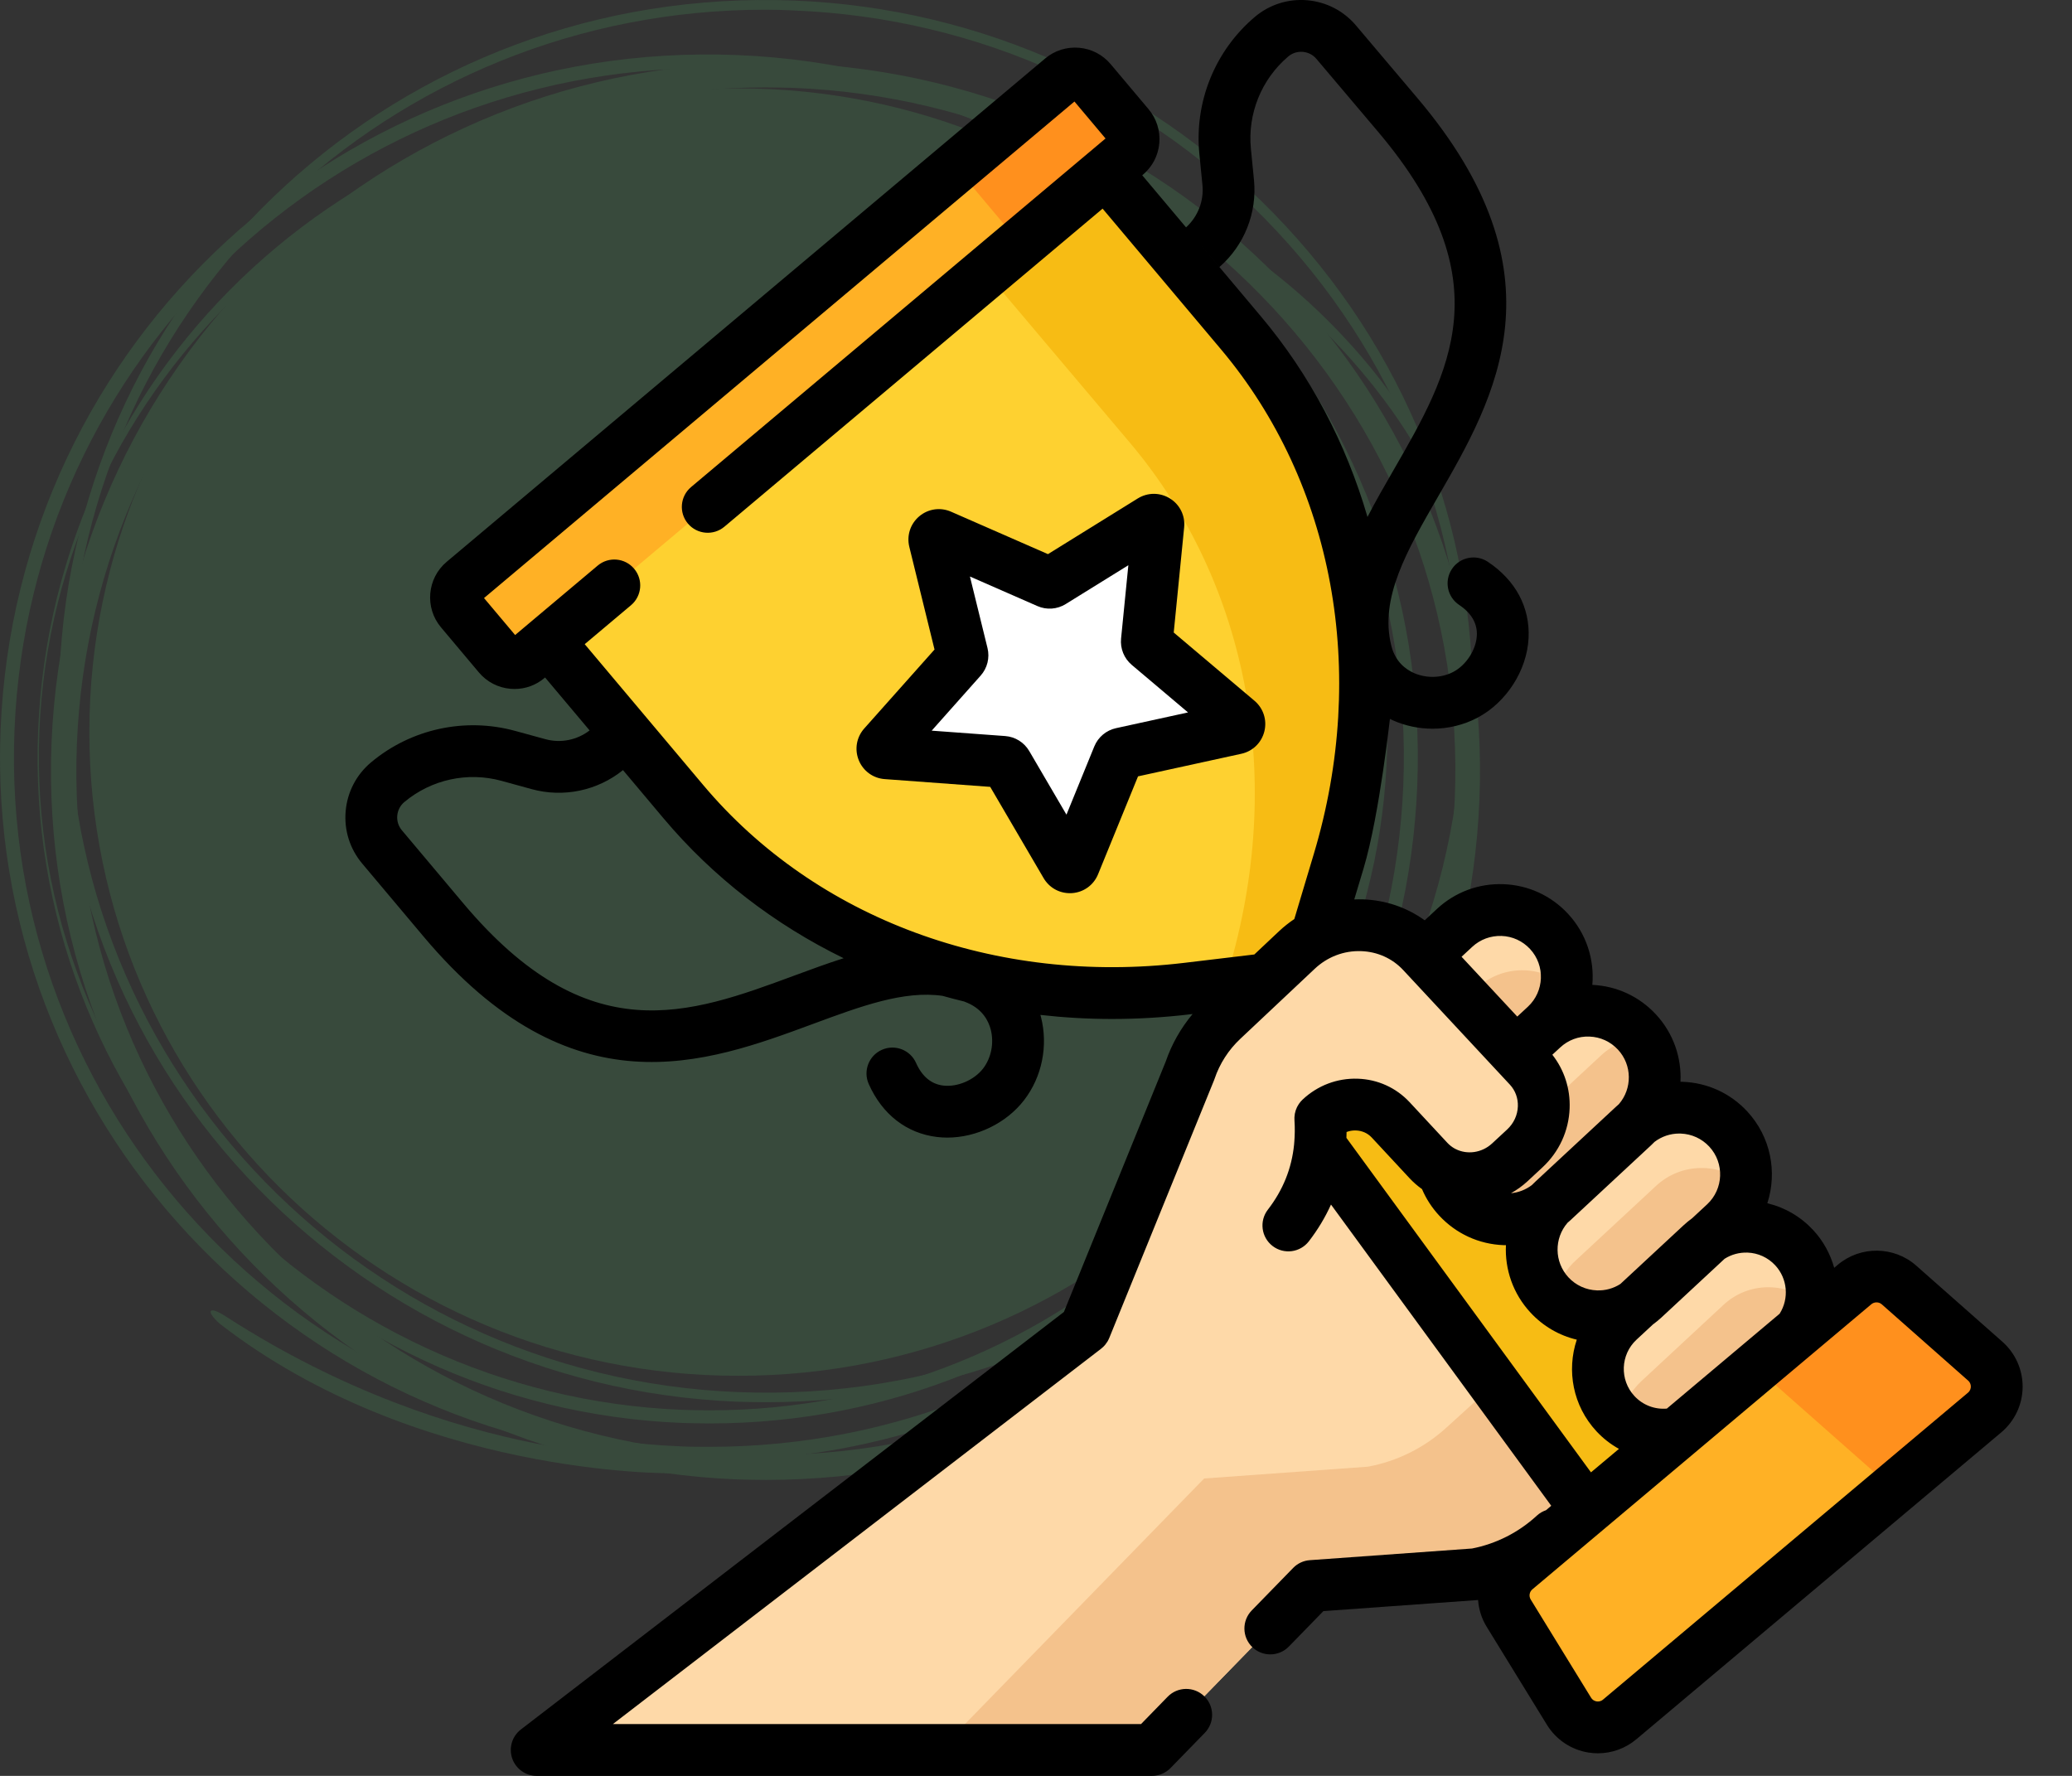<svg width="70" height="60" viewBox="0 0 70 60" fill="none" xmlns="http://www.w3.org/2000/svg">
<rect x="0" y="0" width="70" height="60" fill="#333333" stroke="none"/>
<g opacity="0.2">
<path d="M24.945 46.483C37.055 46.483 46.871 36.746 46.871 24.735C46.871 12.723 37.055 2.986 24.945 2.986C12.835 2.986 3.019 12.723 3.019 24.735C3.019 36.746 12.835 46.483 24.945 46.483Z" fill="#4AA760"/>
<path d="M25.886 50C25.558 50 25.23 49.992 24.894 49.983C11.596 49.45 1.212 38.284 1.741 25.093C2.279 11.886 13.402 1.603 26.835 2.136C33.279 2.394 39.235 5.128 43.603 9.827C47.972 14.527 50.24 20.635 49.98 27.026C49.467 39.909 38.873 50 25.886 50ZM25.852 2.953C13.318 2.953 3.102 12.694 2.598 25.126C2.086 37.859 12.1 48.625 24.936 49.142C37.899 49.658 48.627 39.734 49.148 26.985C49.4 20.818 47.216 14.927 42.99 10.386C38.773 5.853 33.026 3.219 26.81 2.969C26.482 2.961 26.163 2.953 25.852 2.953Z" fill="#4AA760"/>
<path d="M23.971 49.35C23.643 49.35 23.315 49.342 22.988 49.334C9.79 48.809 -0.51 37.726 0.02 24.643C0.549 11.536 11.588 1.32 24.912 1.861C38.109 2.386 48.409 13.469 47.88 26.551C47.367 39.334 36.858 49.35 23.971 49.35ZM23.937 2.303C11.302 2.303 1.002 12.119 0.49 24.66C-0.031 37.492 10.067 48.35 23.004 48.867C23.324 48.883 23.643 48.883 23.962 48.883C36.597 48.883 46.897 39.067 47.409 26.526C47.93 13.694 37.832 2.836 24.895 2.319C24.575 2.303 24.256 2.303 23.937 2.303Z" fill="#4AA760"/>
<path d="M22.701 49.775L22.693 49.233C22.609 49.233 15.519 49.575 7.639 44.484C7.025 44.084 6.941 44.3 7.437 44.734C14.082 49.875 22.617 49.775 22.701 49.775Z" fill="#4AA760"/>
<path d="M38.504 6.511C36.597 5.694 34.329 5.061 31.683 4.861C28.936 4.653 24.937 5.244 22.282 6.053C19.627 6.861 22.332 6.203 22.332 6.203C31.758 3.578 38.177 6.186 41.907 8.802C45.956 11.644 47.821 15.102 47.838 15.144L48.098 15.035C48.081 15.002 46.25 11.427 42.125 8.536C41.125 7.819 39.916 7.111 38.504 6.511Z" fill="#4AA760"/>
<path d="M25.886 47.375C25.558 47.375 25.239 47.367 24.911 47.358C11.755 46.834 1.481 35.792 2.01 22.735C2.539 9.669 13.536 -0.506 26.835 0.019C33.211 0.278 39.1 2.978 43.427 7.627C47.753 12.277 49.996 18.318 49.736 24.643C49.215 37.392 38.739 47.375 25.886 47.375ZM25.852 0.328C13.175 0.328 2.85 10.177 2.338 22.752C1.817 35.626 11.948 46.517 24.919 47.033C38.025 47.559 48.879 37.517 49.4 24.635C49.652 18.402 47.442 12.444 43.175 7.852C38.907 3.269 33.102 0.603 26.81 0.353C26.49 0.336 26.171 0.328 25.852 0.328Z" fill="#4AA760"/>
<path d="M23.971 48.092C23.66 48.092 23.349 48.083 23.038 48.075C10.546 47.575 0.784 37.084 1.288 24.693C1.792 12.277 12.243 2.611 24.861 3.119C37.353 3.619 47.115 14.11 46.611 26.501C46.124 38.601 36.177 48.092 23.971 48.092ZM23.937 3.536C11.966 3.536 1.809 12.835 1.33 24.71C0.835 36.859 10.806 47.15 23.055 47.633C23.357 47.642 23.66 47.65 23.962 47.65C35.934 47.65 45.687 38.351 46.166 26.476C46.662 14.327 37.093 4.044 24.844 3.553C24.542 3.536 24.239 3.536 23.937 3.536Z" fill="#4AA760"/>
</g>
<g clip-path="url(#clip0_1076_16300)">
<path d="M49.843 53.187L44.314 53.584L38.917 59.125H18.131L36.664 44.875L42.121 35.78C43.036 34.255 45.151 34.02 46.378 35.306L56.617 43.15C58.165 44.336 58.261 46.634 56.817 47.944L52.514 51.851C51.764 52.541 50.836 53.004 49.843 53.187Z" fill="#FED9A8"/>
<path d="M56.617 43.15L54.114 41.232C54.383 42.305 54.081 43.498 53.185 44.312L48.881 48.219C48.131 48.908 47.204 49.372 46.21 49.554L40.681 49.952L31.747 59.125H38.917L44.314 53.584L49.843 53.187C50.836 53.005 51.764 52.541 52.514 51.851L56.817 47.944C58.261 46.634 58.165 44.336 56.617 43.15Z" fill="#F4C28C"/>
<path d="M48.824 38.686L49.858 39.797C49.276 39.86 48.68 39.662 48.258 39.208L47.318 38.197C47.858 38.098 48.43 38.261 48.824 38.686Z" fill="#E8D06B"/>
<path d="M62.135 48.197L55.57 53.718L38.264 30.049L41.671 27.183L62.135 48.197Z" fill="#F7BC14"/>
<path d="M17.433 20.363L23.089 27.088C27.1 31.856 33.418 34.2 40.11 33.4L44.078 32.926L45.226 29.098C47.16 22.642 45.935 16.015 41.924 11.247L36.269 4.522L17.433 20.363Z" fill="#FED130"/>
<path d="M41.924 11.246L36.269 4.522L32.228 7.92L38.191 14.979C42.202 19.748 43.427 26.374 41.493 32.831L41.367 33.25L44.078 32.926L45.226 29.098C47.16 22.642 45.935 16.015 41.924 11.246Z" fill="#F7BC14"/>
<path d="M38.049 5.234L17.829 22.239C17.535 22.487 17.095 22.449 16.848 22.154L15.568 20.633C15.32 20.339 15.358 19.899 15.653 19.651L35.872 2.646C36.167 2.398 36.606 2.436 36.854 2.731L38.133 4.252C38.381 4.547 38.343 4.986 38.049 5.234Z" fill="#FFB125"/>
<path d="M38.134 4.252L36.854 2.731C36.606 2.436 36.167 2.398 35.873 2.646L32.3 5.65L34.477 8.238L38.049 5.234C38.343 4.986 38.381 4.547 38.134 4.252Z" fill="#FF901D"/>
<path d="M31.781 18.09L35.4 19.676C35.446 19.696 35.499 19.692 35.542 19.666L38.901 17.584C39.009 17.517 39.147 17.603 39.135 17.73L38.745 21.661C38.74 21.712 38.76 21.762 38.798 21.794L41.816 24.345C41.914 24.427 41.874 24.585 41.75 24.613L37.89 25.456C37.84 25.467 37.799 25.502 37.78 25.549L36.287 29.207C36.239 29.325 36.076 29.336 36.012 29.226L34.017 25.816C33.991 25.772 33.946 25.744 33.895 25.74L29.954 25.451C29.827 25.441 29.766 25.29 29.851 25.195L32.477 22.243C32.511 22.206 32.524 22.154 32.512 22.104L31.57 18.267C31.539 18.144 31.664 18.039 31.781 18.09Z" fill="white"/>
<path d="M67.049 47.723L54.719 58.093C54.184 58.543 53.373 58.412 53.007 57.817L50.969 54.502C50.672 54.019 50.774 53.392 51.208 53.026L62.66 43.395C63.093 43.03 63.729 43.038 64.154 43.413L67.07 45.989C67.594 46.452 67.585 47.273 67.049 47.723Z" fill="#FFB125"/>
<path d="M67.07 45.989L64.154 43.413C63.729 43.038 63.093 43.03 62.659 43.395L59.318 46.205L63.969 50.313L67.049 47.723C67.585 47.273 67.594 46.452 67.07 45.989Z" fill="#FF901D"/>
<path d="M54.576 47.762C55.411 48.661 56.817 48.713 57.717 47.878L60.498 45.294C61.397 44.459 61.449 43.053 60.614 42.154C59.779 41.254 58.373 41.202 57.474 42.038L54.692 44.622C53.793 45.457 53.741 46.862 54.576 47.762Z" fill="#F4C28C"/>
<path d="M54.692 44.622L57.474 42.038C58.373 41.202 59.779 41.254 60.614 42.154C61.099 42.675 61.284 43.367 61.179 44.02C60.333 43.299 59.062 43.309 58.228 44.084L55.446 46.669C55.069 47.019 54.841 47.471 54.765 47.943C54.7 47.886 54.636 47.827 54.576 47.761C53.741 46.863 53.793 45.457 54.692 44.622Z" fill="#FED9A8"/>
<path d="M52.347 43.752C53.195 44.665 54.623 44.718 55.536 43.87L58.268 41.331C59.18 40.484 59.233 39.057 58.386 38.144C57.538 37.231 56.111 37.178 55.198 38.026L52.465 40.565C51.553 41.412 51.5 42.839 52.347 43.752Z" fill="#F4C28C"/>
<path d="M52.465 40.565L55.198 38.026C56.111 37.178 57.538 37.231 58.386 38.144C58.871 38.667 59.061 39.359 58.963 40.014C58.104 39.267 56.802 39.273 55.949 40.065L53.216 42.603C52.827 42.965 52.595 43.432 52.522 43.92C52.461 43.868 52.403 43.812 52.347 43.752C51.5 42.839 51.553 41.412 52.465 40.565Z" fill="#FED9A8"/>
<path d="M49.263 40.475C50.111 41.388 51.538 41.441 52.451 40.593L55.184 38.054C56.096 37.206 56.149 35.78 55.302 34.867C54.454 33.954 53.026 33.901 52.113 34.749L49.381 37.288C48.468 38.135 48.416 39.562 49.263 40.475Z" fill="#F4C28C"/>
<path d="M49.381 37.288L52.113 34.749C53.026 33.901 54.454 33.954 55.302 34.867C55.36 34.93 55.414 34.996 55.464 35.063C54.968 35.098 54.48 35.295 54.088 35.66L51.355 38.199C50.506 38.988 50.402 40.279 51.075 41.19C50.418 41.236 49.746 40.995 49.263 40.475C48.416 39.562 48.468 38.135 49.381 37.288Z" fill="#FED9A8"/>
<path d="M46.292 37.075C47.14 37.988 48.568 38.041 49.481 37.193L52.213 34.654C53.126 33.806 53.178 32.38 52.331 31.467C51.483 30.554 50.056 30.501 49.143 31.349L46.41 33.888C45.498 34.735 45.445 36.162 46.292 37.075Z" fill="#F4C28C"/>
<path d="M46.41 33.887L49.143 31.349C50.056 30.501 51.483 30.554 52.331 31.467C52.816 31.989 53.006 32.68 52.908 33.335C52.049 32.586 50.746 32.591 49.893 33.384L47.16 35.923C46.77 36.285 46.538 36.753 46.465 37.242C46.405 37.19 46.348 37.134 46.292 37.075C45.445 36.162 45.498 34.735 46.41 33.887Z" fill="#FED9A8"/>
<path d="M51.513 38.801L51.007 39.272C50.209 40.012 48.979 39.984 48.258 39.208L46.982 37.836C46.358 37.164 45.291 37.143 44.605 37.789C44.989 43.732 36.665 44.875 36.665 44.875L40.203 36.172C40.421 35.523 40.798 34.935 41.3 34.462L43.813 32.097C45.035 30.948 46.934 30.984 48.046 32.179L51.651 36.051C52.373 36.827 52.312 38.059 51.513 38.801Z" fill="#FED9A8"/>
<path d="M40.005 17.816C40.044 17.424 39.861 17.05 39.526 16.842C39.191 16.633 38.775 16.633 38.439 16.84L35.404 18.722L32.132 17.289C31.771 17.13 31.359 17.189 31.057 17.443C30.755 17.698 30.626 18.093 30.72 18.476L31.572 21.945L29.197 24.613C28.935 24.908 28.864 25.318 29.012 25.684C29.16 26.049 29.497 26.295 29.89 26.323L33.453 26.585L35.257 29.668C35.443 29.987 35.778 30.177 36.143 30.177C36.167 30.177 36.193 30.177 36.218 30.175C36.611 30.147 36.948 29.903 37.097 29.537L38.447 26.23L41.937 25.467C42.322 25.383 42.62 25.092 42.715 24.71C42.81 24.327 42.682 23.931 42.381 23.676L39.653 21.371L40.005 17.816ZM40.136 24.07L37.703 24.602C37.372 24.674 37.098 24.905 36.97 25.218L36.029 27.524L34.771 25.374C34.6 25.082 34.297 24.893 33.959 24.868L31.476 24.686L33.131 22.825C33.356 22.572 33.442 22.225 33.362 21.896L32.768 19.478L35.048 20.477C35.358 20.613 35.715 20.588 36.003 20.409L38.12 19.097L37.874 21.575C37.841 21.912 37.975 22.244 38.234 22.463L40.136 24.07Z" fill="black"/>
<path d="M67.65 45.333L64.733 42.757C63.989 42.1 62.856 42.087 62.096 42.725L61.966 42.835C61.837 42.371 61.601 41.931 61.256 41.559C60.833 41.104 60.297 40.793 59.707 40.653C60.047 39.607 59.827 38.411 59.027 37.549C58.458 36.936 57.684 36.581 56.849 36.55C56.823 36.55 56.798 36.55 56.773 36.55C56.812 35.738 56.538 34.913 55.943 34.272C55.381 33.666 54.619 33.313 53.795 33.275C53.869 32.424 53.598 31.546 52.972 30.872C52.403 30.259 51.63 29.904 50.794 29.873C49.958 29.842 49.16 30.139 48.547 30.708L48.132 31.094C47.529 30.658 46.807 30.411 46.041 30.386C45.944 30.383 45.848 30.384 45.752 30.388L46.064 29.349C46.622 27.486 46.969 24.109 46.959 24.29C46.989 24.305 47.019 24.32 47.049 24.334C47.477 24.525 47.939 24.62 48.398 24.62C48.925 24.62 49.45 24.495 49.918 24.247C50.893 23.73 51.586 22.651 51.641 21.561C51.693 20.523 51.205 19.608 50.265 18.981C49.863 18.714 49.32 18.822 49.052 19.224C48.784 19.626 48.893 20.169 49.295 20.437C49.712 20.716 49.914 21.064 49.893 21.473C49.869 21.953 49.535 22.47 49.099 22.7C48.7 22.912 48.188 22.925 47.762 22.736C47.49 22.614 47.138 22.357 47.004 21.817C46.602 20.211 47.523 18.616 48.588 16.77C50.518 13.426 52.92 9.264 47.892 3.321L45.81 0.86C45.39 0.364 44.803 0.062 44.156 0.008C43.509 -0.045 42.88 0.157 42.385 0.578C41.044 1.719 40.346 3.446 40.519 5.199L40.623 6.25C40.676 6.79 40.469 7.319 40.069 7.682L41.197 9.022C42.038 8.288 42.474 7.192 42.364 6.078L42.26 5.027C42.144 3.845 42.614 2.68 43.519 1.911C43.656 1.794 43.831 1.737 44.012 1.752C44.193 1.767 44.357 1.851 44.474 1.99L46.556 4.451C50.79 9.455 48.984 12.584 47.072 15.895C46.773 16.413 46.472 16.936 46.199 17.466C45.476 14.982 44.267 12.672 42.593 10.683L38.589 5.922L38.612 5.903C38.933 5.633 39.13 5.254 39.166 4.836C39.202 4.418 39.073 4.01 38.803 3.689L37.523 2.168C37.253 1.847 36.874 1.65 36.456 1.614C36.038 1.578 35.63 1.706 35.309 1.977L15.09 18.982C14.427 19.54 14.341 20.533 14.899 21.196L16.178 22.718C16.448 23.039 16.828 23.236 17.246 23.272C17.292 23.276 17.338 23.278 17.384 23.278C17.753 23.278 18.107 23.149 18.392 22.909L18.415 22.89L19.919 24.678C19.495 25.004 18.944 25.116 18.426 24.974L17.407 24.695C15.709 24.229 13.888 24.625 12.538 25.755C12.04 26.172 11.734 26.758 11.678 27.405C11.621 28.052 11.82 28.681 12.238 29.178L14.313 31.646C19.324 37.604 23.831 35.938 27.453 34.599C29.087 33.994 30.539 33.458 31.843 33.646C32.085 33.714 32.329 33.778 32.574 33.837C32.614 33.853 32.655 33.87 32.695 33.887C33.204 34.111 33.398 34.501 33.472 34.789C33.587 35.241 33.488 35.743 33.212 36.102C32.911 36.492 32.346 36.734 31.868 36.677C31.462 36.629 31.152 36.371 30.948 35.913C30.752 35.471 30.235 35.273 29.793 35.469C29.352 35.665 29.153 36.182 29.349 36.624C29.808 37.655 30.629 38.291 31.66 38.415C31.774 38.428 31.889 38.435 32.004 38.435C32.986 38.435 33.996 37.952 34.598 37.169C35.204 36.383 35.416 35.331 35.167 34.356C35.161 34.334 35.155 34.312 35.148 34.29C35.944 34.38 36.751 34.427 37.567 34.427C38.441 34.427 39.325 34.375 40.214 34.269L40.291 34.259C39.893 34.735 39.583 35.281 39.382 35.867L35.943 44.326L17.598 58.432C17.301 58.66 17.183 59.052 17.303 59.407C17.424 59.761 17.757 60 18.131 60H38.917C39.153 60 39.379 59.905 39.544 59.736L40.702 58.547C41.039 58.201 41.032 57.647 40.685 57.31C40.339 56.973 39.785 56.98 39.448 57.326L38.548 58.25H20.705L37.198 45.569C37.21 45.559 37.221 45.549 37.232 45.539C37.24 45.532 37.248 45.526 37.256 45.519C37.284 45.493 37.31 45.467 37.334 45.438C37.338 45.433 37.343 45.427 37.347 45.421C37.369 45.394 37.389 45.365 37.407 45.336C37.41 45.331 37.414 45.325 37.418 45.32C37.438 45.285 37.456 45.249 37.471 45.212C37.472 45.209 37.474 45.207 37.475 45.205L41.013 36.502C41.02 36.485 41.026 36.468 41.032 36.451C41.204 35.939 41.504 35.472 41.9 35.1L44.413 32.735C44.844 32.328 45.401 32.115 45.983 32.135C46.532 32.153 47.038 32.38 47.406 32.775L51.011 36.647C51.011 36.647 51.011 36.647 51.011 36.647C51.011 36.647 51.01 36.647 51.011 36.647L51.011 36.647C51.011 36.648 51.01 36.647 51.011 36.647C51.01 36.647 51.011 36.647 51.011 36.647C51.194 36.844 51.289 37.105 51.279 37.38C51.269 37.676 51.14 37.953 50.918 38.16L50.411 38.63C50.061 38.956 49.563 39.018 49.176 38.821C49.166 38.815 49.156 38.81 49.145 38.805C49.055 38.755 48.972 38.691 48.899 38.613L47.623 37.24C47.167 36.75 46.544 36.467 45.869 36.445C45.177 36.422 44.514 36.673 44.005 37.152C43.958 37.197 43.916 37.246 43.88 37.299C43.79 37.432 43.738 37.587 43.731 37.748C43.729 37.781 43.73 37.813 43.732 37.846C43.732 37.847 43.732 37.848 43.732 37.849C43.736 37.916 43.739 37.981 43.741 38.047C43.742 38.084 43.742 38.12 43.742 38.157C43.742 38.185 43.742 38.213 43.742 38.241C43.742 38.288 43.74 38.334 43.738 38.38C43.738 38.397 43.737 38.413 43.736 38.43C43.734 38.482 43.73 38.534 43.726 38.585C43.725 38.592 43.725 38.598 43.724 38.605C43.722 38.627 43.72 38.649 43.719 38.671C43.637 39.481 43.345 40.206 42.833 40.87C42.538 41.252 42.609 41.802 42.992 42.097C43.375 42.392 43.924 42.32 44.219 41.938C44.522 41.544 44.771 41.13 44.966 40.697L52.407 50.874L52.23 51.024C52.119 51.062 52.013 51.122 51.921 51.207C51.303 51.776 50.546 52.159 49.73 52.318L44.252 52.712C44.038 52.727 43.837 52.82 43.688 52.974L42.289 54.41C41.952 54.756 41.959 55.31 42.305 55.647C42.475 55.813 42.695 55.895 42.915 55.895C43.143 55.895 43.371 55.807 43.542 55.631L44.709 54.433L49.906 54.06C49.916 54.059 49.925 54.057 49.935 54.056C49.958 54.369 50.051 54.68 50.224 54.96L52.262 58.275C52.57 58.776 53.08 59.117 53.66 59.211C53.768 59.228 53.876 59.237 53.983 59.237C54.455 59.237 54.915 59.071 55.282 58.763L67.612 48.393C68.062 48.014 68.325 47.46 68.332 46.871C68.339 46.283 68.09 45.723 67.65 45.333ZM26.846 32.957C23.259 34.283 19.871 35.536 15.652 30.52L13.577 28.052C13.461 27.914 13.405 27.738 13.421 27.558C13.437 27.377 13.522 27.213 13.661 27.097C14.572 26.335 15.799 26.068 16.944 26.382L17.963 26.662C19.036 26.956 20.183 26.715 21.047 26.019L22.419 27.651C24.096 29.645 26.17 31.236 28.501 32.374C27.946 32.551 27.394 32.755 26.846 32.957ZM44.387 28.847L43.727 31.051C43.547 31.172 43.375 31.308 43.213 31.46L42.376 32.248L40.007 32.531C33.636 33.292 27.562 31.047 23.759 26.525L19.754 21.764L21.317 20.449C21.687 20.138 21.735 19.586 21.424 19.216C21.113 18.846 20.561 18.798 20.191 19.11L17.959 20.987C17.959 20.987 17.959 20.987 17.959 20.987C17.958 20.988 17.958 20.988 17.958 20.988L17.403 21.455L16.352 20.206L36.299 3.43L37.349 4.679L36.795 5.146C36.794 5.146 36.794 5.146 36.794 5.146C36.793 5.147 36.793 5.147 36.793 5.147L23.347 16.456C22.977 16.767 22.929 17.319 23.24 17.689C23.551 18.058 24.103 18.106 24.473 17.795L37.25 7.049L41.255 11.809C45.058 16.332 46.229 22.701 44.387 28.847ZM59.036 42.32C59.395 42.333 59.728 42.486 59.973 42.749C60.391 43.199 60.448 43.873 60.123 44.385L56.312 47.591C55.901 47.625 55.502 47.474 55.217 47.167C54.712 46.622 54.743 45.769 55.287 45.263L55.84 44.75C55.941 44.676 56.038 44.597 56.131 44.511L58.264 42.529C58.493 42.384 58.759 42.311 59.036 42.32ZM55.896 38.58C56.136 38.397 56.427 38.298 56.731 38.298C56.749 38.298 56.766 38.298 56.784 38.299C57.152 38.313 57.494 38.469 57.745 38.739C58.263 39.297 58.23 40.172 57.673 40.69L57.169 41.158C57.068 41.232 56.971 41.311 56.878 41.397L54.742 43.381C54.507 43.532 54.233 43.608 53.949 43.597C53.581 43.583 53.239 43.427 52.988 43.157C52.505 42.635 52.501 41.837 52.958 41.312C52.988 41.286 53.018 41.261 53.047 41.234L55.779 38.695C55.819 38.658 55.858 38.619 55.896 38.58ZM51.259 34.346L49.377 32.325L49.738 31.99C50.009 31.739 50.36 31.61 50.729 31.622C51.098 31.635 51.439 31.792 51.69 32.062C52.208 32.62 52.175 33.495 51.618 34.013L51.259 34.346ZM51.602 39.913L52.109 39.442C52.674 38.917 53 38.207 53.028 37.444C53.052 36.781 52.846 36.147 52.444 35.635L52.709 35.39C52.979 35.139 53.33 35.007 53.699 35.022C54.068 35.035 54.409 35.192 54.66 35.462C55.144 35.983 55.147 36.782 54.69 37.307C54.66 37.333 54.631 37.358 54.602 37.385L51.87 39.924C51.829 39.961 51.79 40 51.752 40.039C51.547 40.196 51.303 40.29 51.047 40.314C51.243 40.204 51.43 40.072 51.602 39.913ZM45.487 38.444C45.489 38.379 45.492 38.313 45.492 38.246C45.517 38.237 45.543 38.228 45.569 38.221C45.647 38.2 45.729 38.191 45.811 38.194C46.017 38.201 46.205 38.285 46.342 38.432L47.617 39.804C47.748 39.945 47.89 40.068 48.041 40.175C48.181 40.505 48.376 40.805 48.622 41.07C49.191 41.683 49.964 42.038 50.8 42.069C50.825 42.069 50.85 42.07 50.876 42.07C50.837 42.881 51.111 43.706 51.706 44.347C52.132 44.806 52.673 45.121 53.27 45.262C52.921 46.303 53.137 47.498 53.934 48.357C54.157 48.597 54.414 48.796 54.694 48.952L53.749 49.745L45.487 38.444ZM66.486 47.053L54.156 57.423C54.074 57.493 53.984 57.491 53.939 57.483C53.894 57.476 53.809 57.45 53.752 57.358L51.715 54.044C51.644 53.929 51.667 53.783 51.771 53.696L63.222 44.064C63.223 44.064 63.222 44.064 63.223 44.064L63.222 44.064C63.272 44.023 63.334 44.002 63.396 44.002C63.46 44.002 63.524 44.024 63.575 44.069L66.491 46.645C66.572 46.716 66.583 46.804 66.582 46.85C66.582 46.896 66.568 46.984 66.486 47.053Z" fill="black"/>
</g>
<defs>
<clipPath id="clip0_1076_16300">
<rect width="60" height="60" fill="white" transform="translate(10)"/>
</clipPath>
</defs>
</svg>
